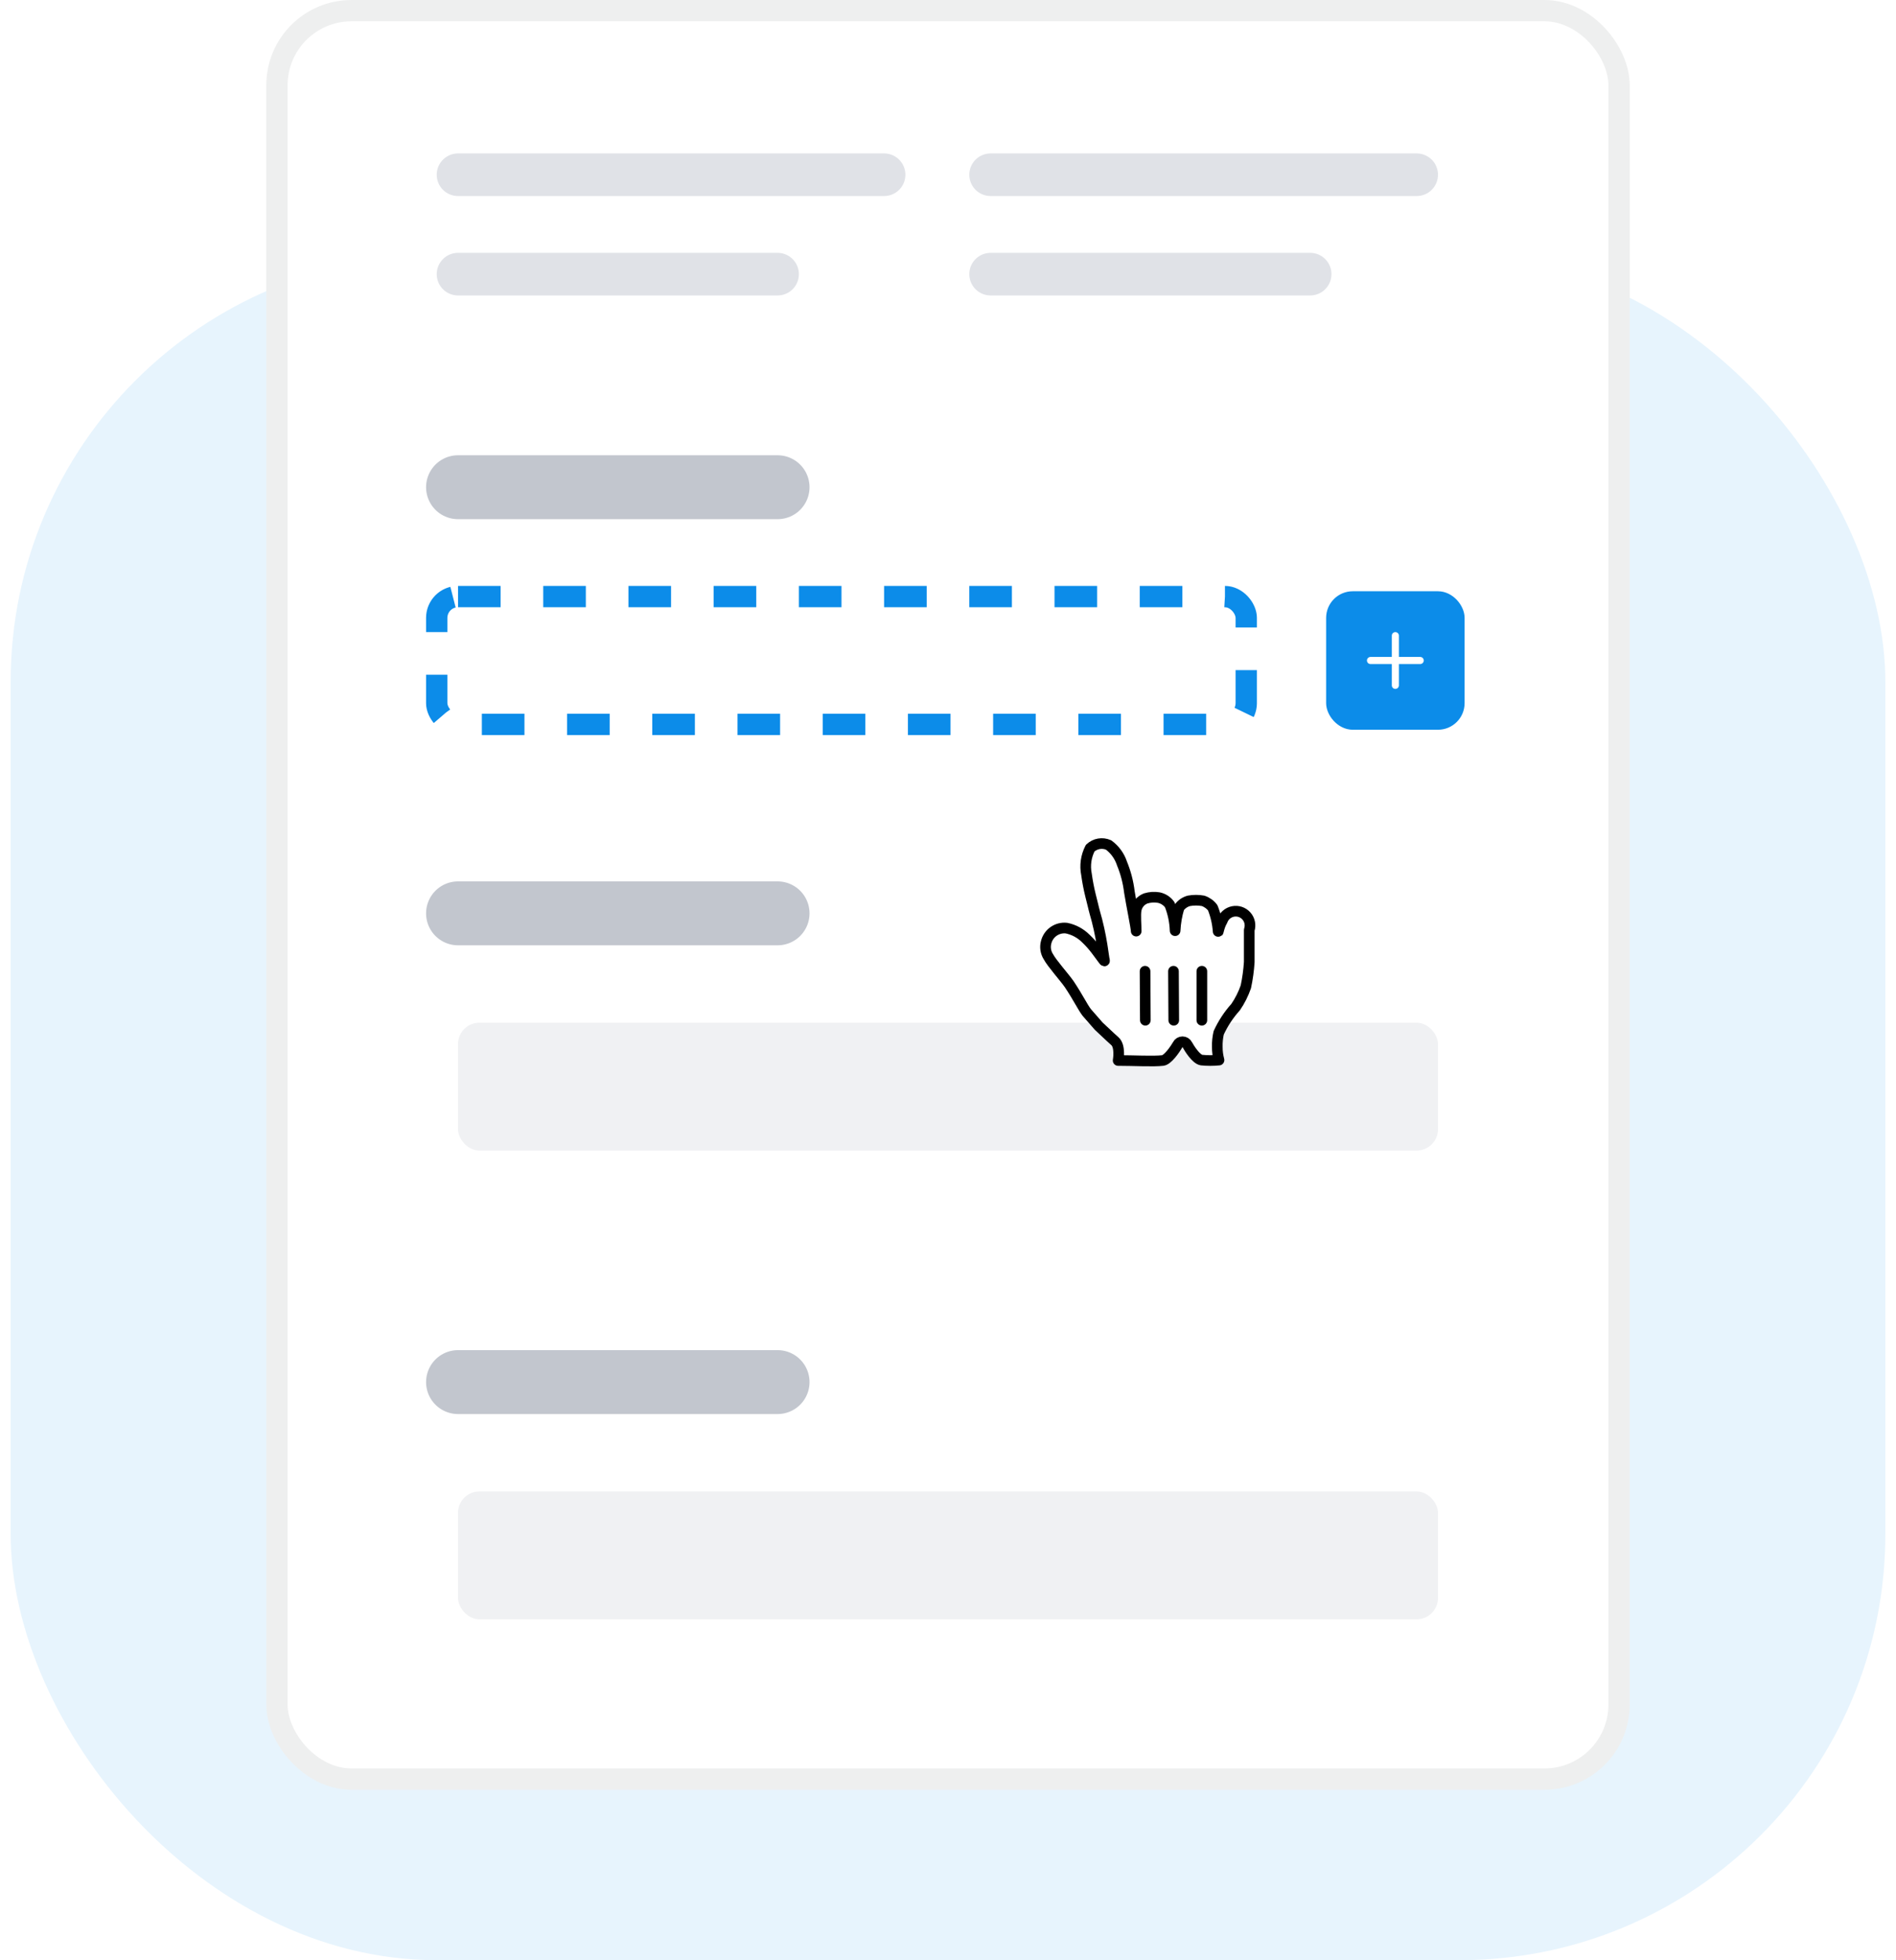 <svg width="89" height="92" viewBox="0 0 89 92" fill="none" xmlns="http://www.w3.org/2000/svg">
<rect x="0.5" y="12" width="88" height="80" rx="20" fill="#E7F4FD"/>
<rect x="13" y="0.5" width="63" height="83" rx="3.5" fill="white" stroke="#EEEFEF"/>
<path d="M21.5 8.201H41.5" stroke="#E0E2E7" stroke-width="2" stroke-linecap="round"/>
<path d="M46.5 8.201H66.5" stroke="#E0E2E7" stroke-width="2" stroke-linecap="round"/>
<path d="M21.5 12.867H36.5" stroke="#E0E2E7" stroke-width="2" stroke-linecap="round"/>
<path d="M46.5 12.867H61.5" stroke="#E0E2E7" stroke-width="2" stroke-linecap="round"/>
<path d="M21.5 22.867H36.5" stroke="#C2C6CE" stroke-width="3" stroke-linecap="round"/>
<rect x="20.5" y="28" width="38" height="6" rx="1" stroke="#0C8CE9" stroke-dasharray="2 2"/>
<path d="M21.5 42.867H36.5" stroke="#C2C6CE" stroke-width="3" stroke-linecap="round"/>
<rect x="21.5" y="48" width="46" height="6" rx="1" fill="#F0F1F3"/>
<path d="M21.5 64.867H36.5" stroke="#C2C6CE" stroke-width="3" stroke-linecap="round"/>
<rect x="21.5" y="70" width="46" height="6" rx="1" fill="#F0F1F3"/>
<g filter="url(#filter0_d_2464_154698)">
<path d="M51.014 46.853C50.827 46.613 50.594 46.127 50.187 45.52C49.954 45.187 49.381 44.553 49.207 44.227C49.082 44.028 49.046 43.786 49.107 43.56C49.212 43.13 49.62 42.844 50.061 42.893C50.401 42.962 50.714 43.129 50.961 43.373C51.133 43.535 51.291 43.712 51.434 43.9C51.541 44.033 51.567 44.087 51.687 44.24C51.807 44.393 51.887 44.547 51.827 44.32C51.781 43.987 51.701 43.427 51.587 42.927C51.501 42.547 51.481 42.487 51.401 42.2C51.321 41.913 51.274 41.673 51.187 41.347C51.108 41.026 51.046 40.701 51.001 40.373C50.916 39.955 50.978 39.52 51.174 39.14C51.407 38.921 51.748 38.863 52.041 38.993C52.334 39.21 52.553 39.513 52.667 39.86C52.842 40.287 52.959 40.735 53.014 41.193C53.121 41.86 53.327 42.833 53.334 43.033C53.334 42.787 53.287 42.267 53.334 42.033C53.38 41.79 53.549 41.588 53.781 41.5C53.979 41.439 54.189 41.425 54.394 41.46C54.601 41.503 54.784 41.622 54.907 41.793C55.062 42.182 55.147 42.595 55.161 43.013C55.178 42.647 55.241 42.284 55.347 41.933C55.459 41.776 55.621 41.663 55.807 41.613C56.028 41.573 56.254 41.573 56.474 41.613C56.655 41.674 56.813 41.788 56.927 41.94C57.068 42.294 57.154 42.667 57.181 43.047C57.181 43.14 57.227 42.787 57.374 42.553C57.45 42.327 57.641 42.159 57.875 42.112C58.109 42.064 58.351 42.146 58.509 42.325C58.666 42.504 58.717 42.754 58.641 42.98C58.641 43.413 58.641 43.393 58.641 43.687C58.641 43.98 58.641 44.24 58.641 44.487C58.616 44.877 58.563 45.265 58.481 45.647C58.364 45.985 58.203 46.306 58.001 46.6C57.677 46.96 57.409 47.367 57.207 47.807C57.157 48.025 57.135 48.249 57.141 48.473C57.14 48.681 57.167 48.887 57.221 49.087C56.948 49.115 56.673 49.115 56.401 49.087C56.141 49.047 55.821 48.527 55.734 48.367C55.691 48.281 55.603 48.227 55.507 48.227C55.411 48.227 55.323 48.281 55.281 48.367C55.134 48.62 54.807 49.08 54.581 49.107C54.134 49.16 53.214 49.107 52.487 49.107C52.487 49.107 52.607 48.44 52.334 48.2C52.061 47.96 51.781 47.68 51.574 47.493L51.014 46.853Z" fill="white"/>
<path fill-rule="evenodd" clip-rule="evenodd" d="M51.014 46.853C50.827 46.613 50.594 46.127 50.187 45.52C49.954 45.187 49.381 44.553 49.207 44.227C49.082 44.028 49.046 43.786 49.107 43.56C49.212 43.13 49.62 42.844 50.061 42.893C50.401 42.962 50.714 43.129 50.961 43.373C51.133 43.535 51.291 43.712 51.434 43.9C51.541 44.033 51.567 44.087 51.687 44.24C51.807 44.393 51.887 44.547 51.827 44.32C51.781 43.987 51.701 43.427 51.587 42.927C51.501 42.547 51.481 42.487 51.401 42.2C51.321 41.913 51.274 41.673 51.187 41.347C51.108 41.026 51.046 40.701 51.001 40.373C50.916 39.955 50.978 39.52 51.174 39.14C51.407 38.921 51.748 38.863 52.041 38.993C52.334 39.21 52.553 39.513 52.667 39.86C52.842 40.287 52.959 40.735 53.014 41.193C53.121 41.86 53.327 42.833 53.334 43.033C53.334 42.787 53.287 42.267 53.334 42.033C53.38 41.79 53.549 41.588 53.781 41.5C53.979 41.439 54.189 41.425 54.394 41.46C54.601 41.503 54.784 41.622 54.907 41.793C55.062 42.182 55.147 42.595 55.161 43.013C55.178 42.647 55.241 42.284 55.347 41.933C55.459 41.776 55.621 41.663 55.807 41.613C56.028 41.573 56.254 41.573 56.474 41.613C56.655 41.674 56.813 41.788 56.927 41.94C57.068 42.294 57.154 42.667 57.181 43.047C57.181 43.14 57.227 42.787 57.374 42.553C57.45 42.327 57.641 42.159 57.875 42.112C58.109 42.064 58.351 42.146 58.509 42.325C58.666 42.504 58.717 42.754 58.641 42.98C58.641 43.413 58.641 43.393 58.641 43.687C58.641 43.98 58.641 44.24 58.641 44.487C58.616 44.877 58.563 45.265 58.481 45.647C58.364 45.985 58.203 46.306 58.001 46.6C57.677 46.96 57.409 47.367 57.207 47.807C57.157 48.025 57.135 48.249 57.141 48.473C57.14 48.681 57.167 48.887 57.221 49.087C56.948 49.115 56.673 49.115 56.401 49.087C56.141 49.047 55.821 48.527 55.734 48.367C55.691 48.281 55.603 48.227 55.507 48.227C55.411 48.227 55.323 48.281 55.281 48.367C55.134 48.62 54.807 49.08 54.581 49.107C54.134 49.16 53.214 49.107 52.487 49.107C52.487 49.107 52.607 48.44 52.334 48.2C52.061 47.96 51.781 47.68 51.574 47.493L51.014 46.853Z" stroke="black" stroke-width="0.5" stroke-linecap="round" stroke-linejoin="round"/>
<path d="M56.666 47.217V44.916C56.666 44.778 56.554 44.667 56.416 44.667C56.278 44.667 56.166 44.778 56.166 44.916V47.217C56.166 47.355 56.278 47.467 56.416 47.467C56.554 47.467 56.666 47.355 56.666 47.217Z" fill="black"/>
<path d="M55.347 47.217L55.334 44.914C55.333 44.777 55.221 44.666 55.083 44.667C54.944 44.667 54.833 44.78 54.834 44.917L54.847 47.219C54.848 47.357 54.961 47.468 55.099 47.467C55.237 47.466 55.348 47.354 55.347 47.217Z" fill="black"/>
<path d="M53.5 44.919L53.513 47.217C53.514 47.356 53.627 47.468 53.765 47.467C53.903 47.466 54.014 47.353 54.013 47.214L54 44.916C53.999 44.778 53.887 44.666 53.748 44.667C53.611 44.668 53.499 44.781 53.5 44.919Z" fill="black"/>
</g>
<rect x="62.5" y="28" width="6" height="6" rx="1" fill="#0C8CE9" stroke="#0C8CE9" stroke-width="0.5"/>
<rect width="4" height="4" transform="translate(63.5 29)" fill="#0C8CE9"/>
<path fill-rule="evenodd" clip-rule="evenodd" d="M65.499 29.667C65.591 29.667 65.666 29.741 65.666 29.833V30.833H66.666C66.758 30.833 66.833 30.908 66.833 31C66.833 31.092 66.758 31.167 66.666 31.167H65.666V32.167C65.666 32.259 65.591 32.333 65.499 32.333C65.407 32.333 65.333 32.259 65.333 32.167V31.167H64.333C64.241 31.167 64.166 31.092 64.166 31C64.166 30.908 64.241 30.833 64.333 30.833H65.333V29.833C65.333 29.741 65.407 29.667 65.499 29.667Z" fill="white"/>
<defs>
<filter id="filter0_d_2464_154698" x="44.3" y="35.467" width="18.4" height="18.4" filterUnits="userSpaceOnUse" color-interpolation-filters="sRGB">
<feFlood flood-opacity="0" result="BackgroundImageFix"/>
<feColorMatrix in="SourceAlpha" type="matrix" values="0 0 0 0 0 0 0 0 0 0 0 0 0 0 0 0 0 0 127 0" result="hardAlpha"/>
<feOffset dy="0.667"/>
<feGaussianBlur stdDeviation="0.6"/>
<feColorMatrix type="matrix" values="0 0 0 0 0 0 0 0 0 0 0 0 0 0 0 0 0 0 0.65 0"/>
<feBlend mode="normal" in2="BackgroundImageFix" result="effect1_dropShadow_2464_154698"/>
<feBlend mode="normal" in="SourceGraphic" in2="effect1_dropShadow_2464_154698" result="shape"/>
</filter>
</defs>
</svg>

